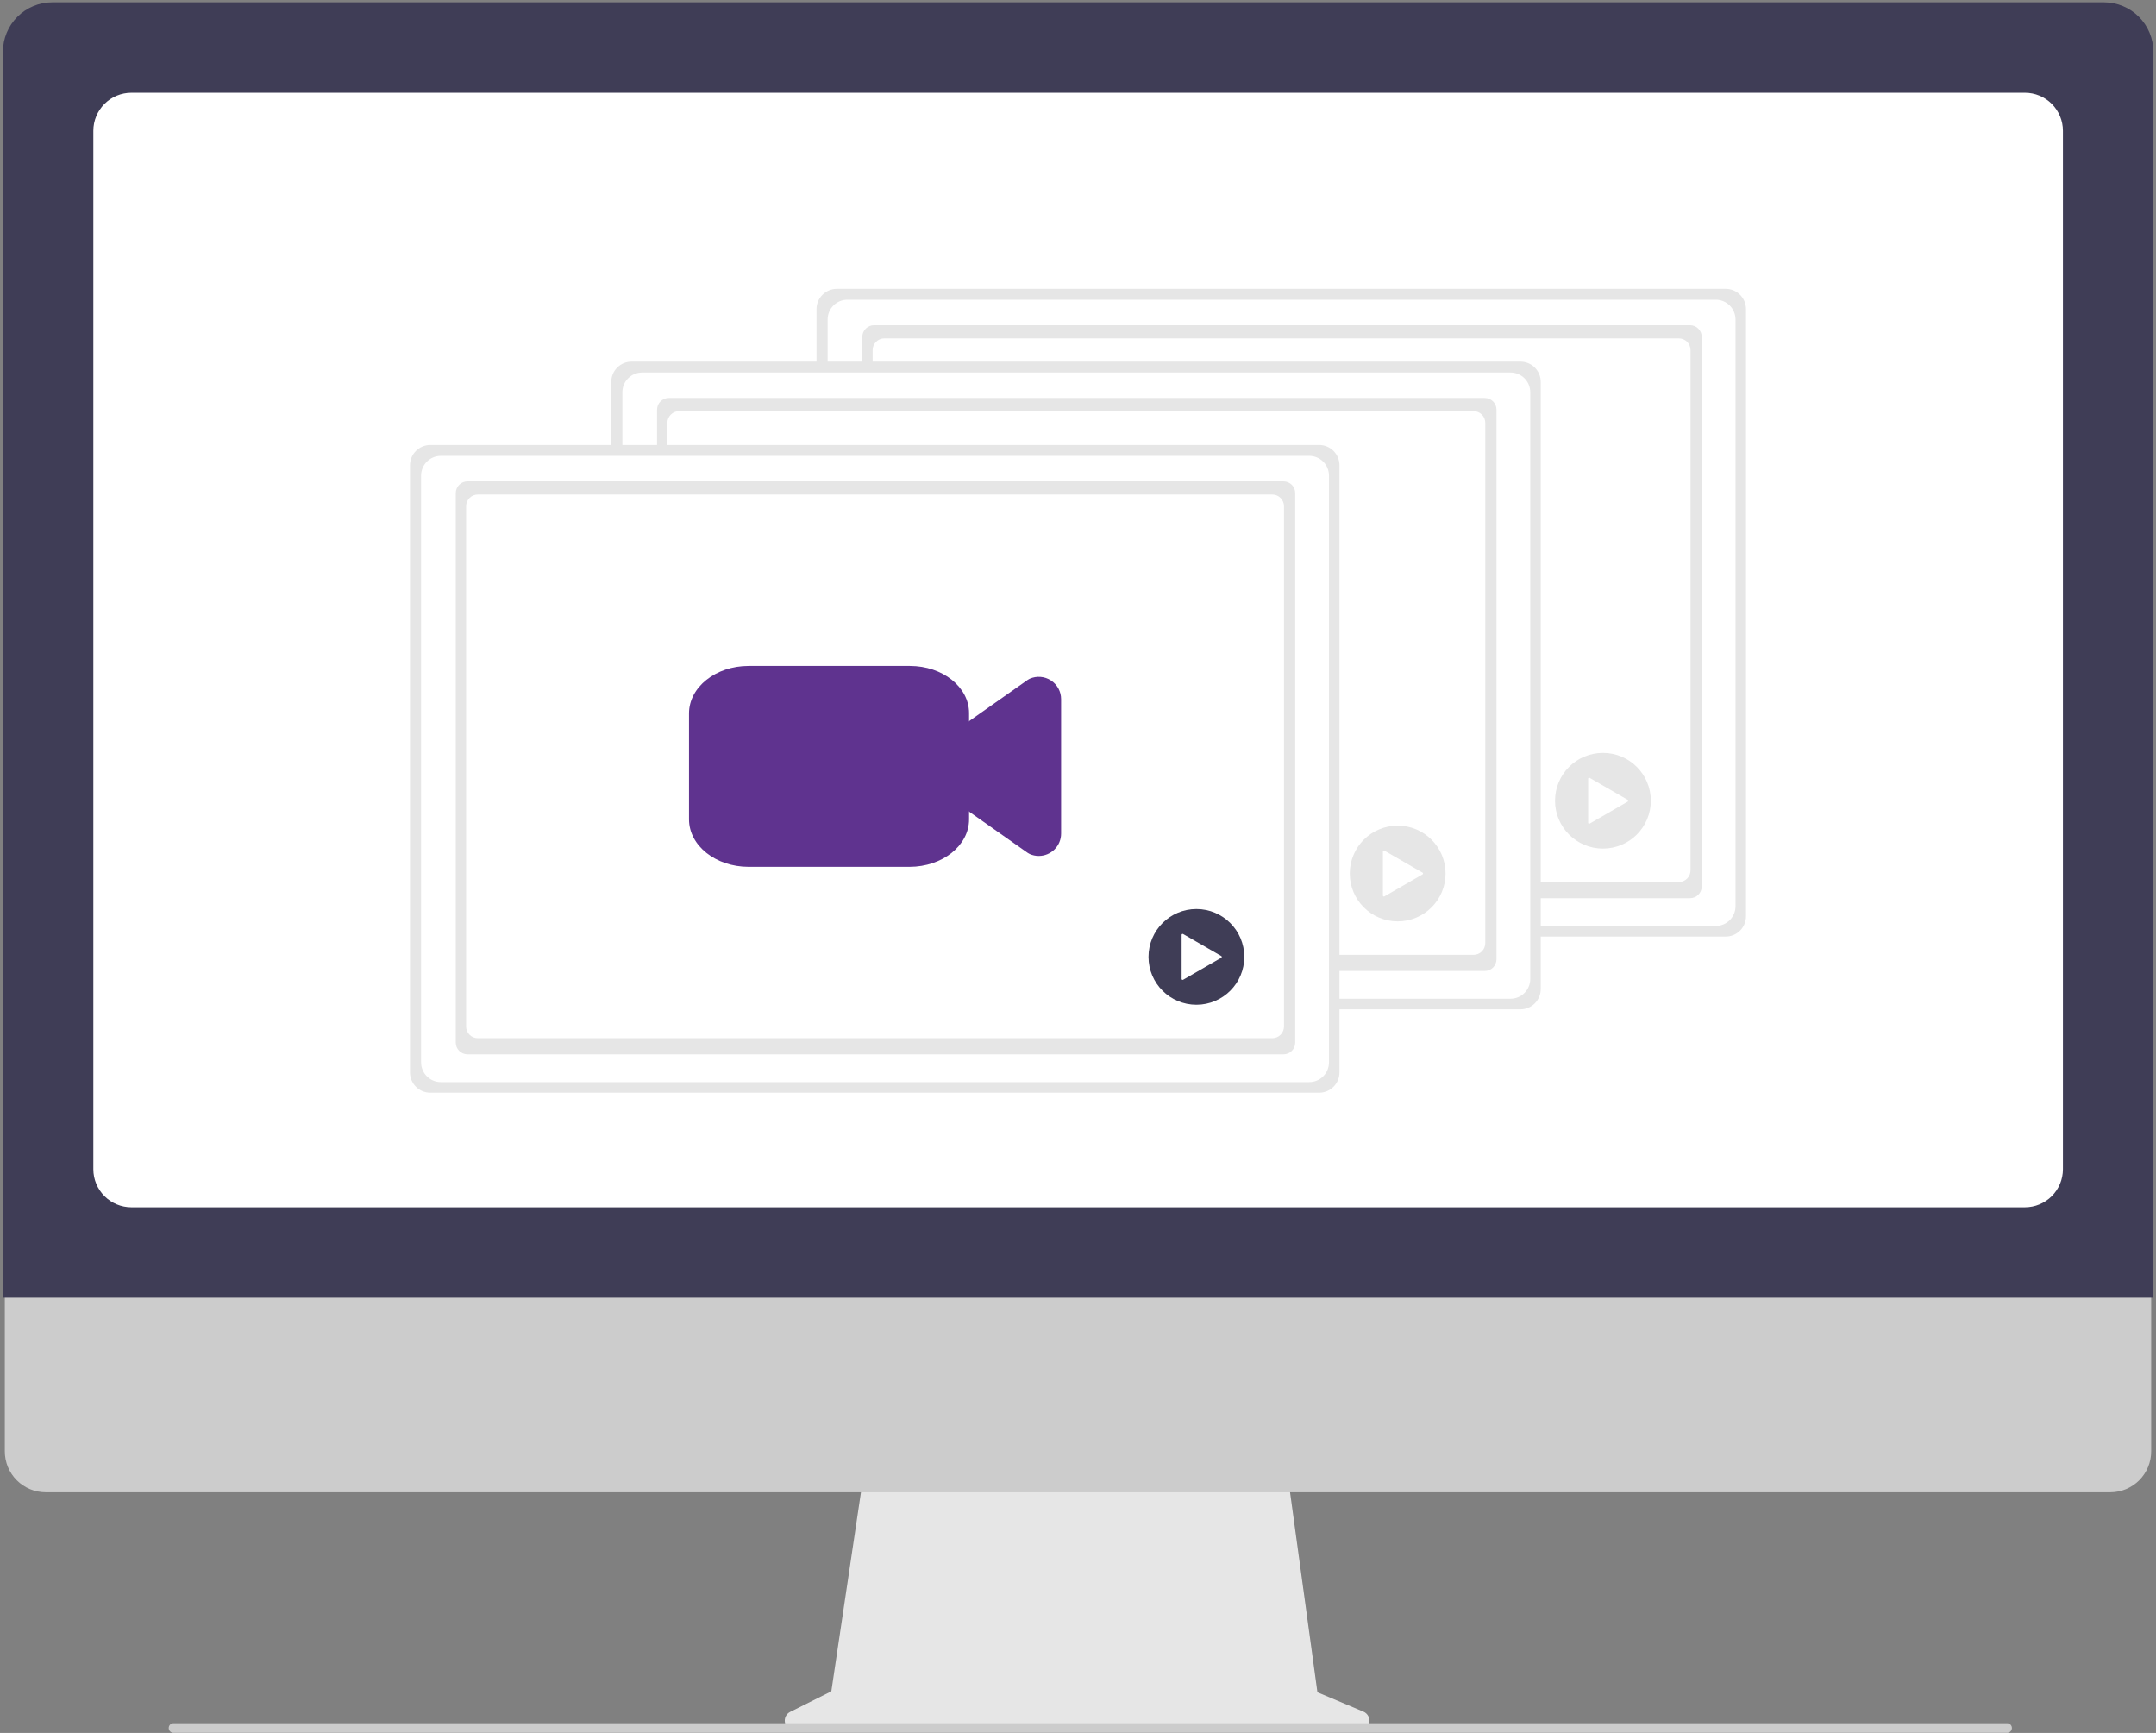<svg width="224" height="180" viewBox="0 0 224 180" fill="none" xmlns="http://www.w3.org/2000/svg">
<rect x="0" y="0" width="224" height="180" fill="#808080" stroke="none"/>
<path d="M141.655 177.789L136.875 175.776L133.595 151.812H89.925L86.371 175.678L82.094 177.816C81.889 177.919 81.725 178.087 81.628 178.294C81.531 178.501 81.507 178.735 81.56 178.958C81.612 179.181 81.739 179.379 81.918 179.521C82.097 179.663 82.32 179.74 82.548 179.74H141.261C141.496 179.74 141.723 179.659 141.904 179.511C142.086 179.362 142.21 179.155 142.257 178.926C142.303 178.696 142.268 178.457 142.159 178.25C142.049 178.043 141.871 177.88 141.655 177.789Z" fill="#E6E6E6"/>
<path d="M219.259 155H4.74C3.615 154.997 2.536 154.549 1.741 153.752C0.946 152.955 0.5 151.876 0.5 150.75V120.5H223.5V150.75C223.5 151.876 223.054 152.955 222.259 153.752C221.464 154.549 220.385 154.997 219.259 155Z" fill="#CCCCCC"/>
<path d="M223.724 134.797H0.304V5.364C0.306 4.005 0.846 2.703 1.807 1.742C2.767 0.782 4.069 0.242 5.428 0.24H218.601C219.959 0.242 221.261 0.782 222.222 1.742C223.182 2.703 223.723 4.005 223.724 5.364V134.797Z" fill="#3F3D56"/>
<path d="M210.38 125.403H13.648C12.601 125.401 11.597 124.985 10.856 124.244C10.116 123.504 9.699 122.5 9.698 121.453V13.584C9.699 12.537 10.116 11.533 10.856 10.793C11.597 10.052 12.601 9.635 13.648 9.634H210.38C211.427 9.635 212.431 10.052 213.172 10.793C213.912 11.533 214.329 12.537 214.33 13.584V121.453C214.329 122.5 213.912 123.504 213.172 124.244C212.431 124.985 211.427 125.401 210.38 125.403Z" fill="white"/>
<path d="M208.528 179.99H18.028C17.896 179.99 17.768 179.938 17.675 179.844C17.581 179.75 17.528 179.623 17.528 179.49C17.528 179.358 17.581 179.23 17.675 179.137C17.768 179.043 17.896 178.99 18.028 178.99H208.528C208.661 178.99 208.788 179.043 208.882 179.137C208.976 179.23 209.028 179.358 209.028 179.49C209.028 179.623 208.976 179.75 208.882 179.844C208.788 179.938 208.661 179.99 208.528 179.99Z" fill="#CCCCCC"/>
<g clip-path="url(#clip0_624_611)">
<path d="M181.404 95.16C181.407 95.719 181.187 96.257 180.793 96.654C180.4 97.052 179.864 97.277 179.304 97.28H86.933C86.655 97.278 86.381 97.222 86.126 97.115C85.87 97.008 85.638 96.851 85.443 96.654C85.249 96.458 85.094 96.224 84.99 95.968C84.885 95.712 84.832 95.437 84.833 95.16V32.12C84.83 31.56 85.05 31.023 85.443 30.625C85.837 30.228 86.373 30.003 86.933 30H179.304C179.581 30.001 179.856 30.057 180.111 30.165C180.367 30.272 180.598 30.428 180.793 30.625C180.988 30.822 181.143 31.055 181.247 31.312C181.352 31.568 181.405 31.843 181.404 32.12V32.12V95.16Z" fill="#E6E6E6"/>
<path d="M180.314 94.128C180.314 94.671 180.098 95.193 179.713 95.577C179.328 95.961 178.807 96.177 178.263 96.177H88.037C87.493 96.177 86.971 95.961 86.587 95.577C86.202 95.193 85.986 94.671 85.986 94.128V33.181C85.986 32.637 86.202 32.116 86.587 31.732C86.971 31.347 87.493 31.131 88.037 31.131H178.267C178.81 31.132 179.331 31.349 179.715 31.733C180.098 32.117 180.314 32.638 180.314 33.181V94.128Z" fill="white"/>
<path d="M90.808 33.777H175.588C175.911 33.777 176.221 33.906 176.449 34.134C176.677 34.362 176.805 34.671 176.805 34.994V92.078C176.805 92.401 176.677 92.71 176.449 92.938C176.221 93.166 175.911 93.295 175.588 93.295H90.808C90.485 93.295 90.175 93.166 89.947 92.938C89.719 92.71 89.59 92.401 89.59 92.078V34.994C89.59 34.671 89.719 34.362 89.947 34.134C90.175 33.906 90.485 33.777 90.808 33.777Z" fill="#E6E6E6"/>
<path d="M91.881 35.147H174.423C174.746 35.147 175.055 35.275 175.284 35.503C175.512 35.731 175.64 36.04 175.64 36.363V90.401C175.64 90.724 175.512 91.033 175.284 91.261C175.055 91.49 174.746 91.618 174.423 91.618H91.881C91.558 91.618 91.249 91.49 91.02 91.261C90.792 91.033 90.664 90.724 90.664 90.401V36.363C90.664 36.04 90.792 35.731 91.02 35.503C91.249 35.275 91.558 35.147 91.881 35.147Z" fill="white"/>
<path d="M150.161 72.686C149.836 72.685 149.515 72.617 149.218 72.485C149.149 72.454 149.083 72.417 149.022 72.373L143.023 68.154C142.719 67.941 142.471 67.657 142.299 67.327C142.128 66.997 142.038 66.631 142.038 66.259V60.505C142.038 60.133 142.128 59.767 142.299 59.437C142.471 59.107 142.719 58.824 143.023 58.609L149.022 54.391C149.083 54.347 149.149 54.31 149.218 54.279C149.572 54.122 149.959 54.056 150.344 54.086C150.73 54.117 151.101 54.243 151.426 54.453C151.75 54.664 152.016 54.952 152.201 55.292C152.385 55.631 152.482 56.012 152.482 56.398V70.366C152.482 70.981 152.238 71.571 151.802 72.006C151.367 72.441 150.777 72.685 150.161 72.685L150.161 72.686Z" fill="#3F3D56"/>
<path d="M136.736 73.817H120.005C116.592 73.814 113.825 71.61 113.822 68.889V57.875C113.825 55.155 116.592 52.95 120.005 52.947H136.779C140.169 52.95 142.915 55.139 142.919 57.84V68.889C142.915 71.61 140.149 73.814 136.736 73.817Z" fill="#3F3D56"/>
<path d="M166.539 88.143C169.288 88.143 171.515 85.917 171.515 83.171C171.515 80.425 169.288 78.2 166.539 78.2C163.791 78.2 161.563 80.425 161.563 83.171C161.563 85.917 163.791 88.143 166.539 88.143Z" fill="#E6E6E6"/>
<path d="M169.124 83.082L165.157 80.794C165.142 80.785 165.124 80.781 165.106 80.781C165.088 80.781 165.07 80.785 165.054 80.794C165.039 80.803 165.026 80.816 165.017 80.832C165.008 80.848 165.003 80.865 165.003 80.883V85.459C165.003 85.477 165.008 85.495 165.017 85.511C165.026 85.526 165.039 85.539 165.054 85.549C165.07 85.558 165.088 85.562 165.106 85.562C165.124 85.562 165.142 85.558 165.157 85.549L169.124 83.26C169.139 83.251 169.152 83.239 169.161 83.223C169.171 83.207 169.175 83.189 169.175 83.171C169.175 83.153 169.171 83.136 169.161 83.12C169.152 83.104 169.139 83.091 169.124 83.082L165.157 80.794C165.142 80.785 165.124 80.781 165.106 80.781C165.088 80.781 165.07 80.785 165.054 80.794C165.039 80.803 165.026 80.816 165.017 80.832C165.008 80.848 165.003 80.865 165.003 80.883V85.459C165.003 85.477 165.008 85.495 165.017 85.511C165.026 85.526 165.039 85.539 165.054 85.549C165.07 85.558 165.088 85.562 165.106 85.562C165.124 85.562 165.142 85.558 165.157 85.549L169.124 83.26C169.139 83.251 169.152 83.239 169.161 83.223C169.171 83.207 169.175 83.189 169.175 83.171C169.175 83.153 169.171 83.136 169.161 83.12C169.152 83.104 169.139 83.091 169.124 83.082Z" fill="white"/>
<path d="M160.078 102.72C160.081 103.28 159.862 103.817 159.468 104.215C159.074 104.612 158.539 104.837 157.979 104.84H65.607C65.33 104.839 65.056 104.783 64.8 104.675C64.545 104.568 64.313 104.412 64.118 104.215C63.923 104.018 63.769 103.785 63.664 103.528C63.56 103.272 63.506 102.997 63.508 102.72V39.68C63.505 39.121 63.724 38.583 64.118 38.186C64.512 37.788 65.047 37.563 65.607 37.56H157.979C158.256 37.562 158.53 37.618 158.786 37.725C159.041 37.832 159.273 37.989 159.468 38.186C159.663 38.383 159.817 38.616 159.922 38.872C160.027 39.129 160.08 39.403 160.078 39.68V39.68V102.72Z" fill="#E6E6E6"/>
<path d="M158.989 101.688C158.989 102.232 158.773 102.753 158.388 103.137C158.004 103.522 157.482 103.738 156.938 103.738H66.713C66.168 103.738 65.647 103.522 65.262 103.137C64.877 102.753 64.661 102.232 64.661 101.688V40.741C64.661 40.198 64.877 39.676 65.262 39.292C65.647 38.908 66.168 38.692 66.713 38.692H156.942C157.485 38.693 158.006 38.909 158.39 39.293C158.774 39.678 158.989 40.198 158.989 40.741V101.688Z" fill="white"/>
<path d="M69.483 41.338H154.263C154.586 41.338 154.896 41.466 155.124 41.694C155.353 41.922 155.481 42.231 155.481 42.554V99.638C155.481 99.961 155.353 100.271 155.124 100.499C154.896 100.727 154.586 100.855 154.263 100.855H69.483C69.16 100.855 68.851 100.727 68.622 100.499C68.394 100.271 68.266 99.961 68.266 99.638V42.554C68.266 42.231 68.394 41.922 68.622 41.694C68.851 41.466 69.16 41.338 69.483 41.338Z" fill="#E6E6E6"/>
<path d="M70.556 42.707H153.098C153.421 42.707 153.731 42.835 153.959 43.063C154.187 43.291 154.316 43.601 154.316 43.923V97.962C154.316 98.284 154.187 98.594 153.959 98.822C153.731 99.05 153.421 99.178 153.098 99.178H70.556C70.234 99.178 69.924 99.05 69.695 98.822C69.467 98.594 69.339 98.284 69.339 97.962V43.923C69.339 43.601 69.467 43.291 69.695 43.063C69.924 42.835 70.234 42.707 70.556 42.707Z" fill="white"/>
<path d="M128.836 80.246C128.511 80.246 128.19 80.177 127.893 80.045C127.824 80.015 127.758 79.977 127.697 79.934L121.698 75.715C121.394 75.501 121.145 75.217 120.974 74.887C120.802 74.557 120.713 74.191 120.713 73.819V68.066C120.713 67.694 120.802 67.328 120.974 66.998C121.145 66.668 121.394 66.384 121.698 66.17L127.697 61.951C127.758 61.907 127.824 61.87 127.893 61.839C128.246 61.682 128.634 61.616 129.019 61.647C129.405 61.677 129.776 61.803 130.101 62.014C130.425 62.224 130.691 62.513 130.876 62.852C131.06 63.192 131.157 63.572 131.157 63.958V77.926C131.157 78.541 130.912 79.131 130.477 79.566C130.042 80.001 129.452 80.245 128.836 80.245L128.836 80.246Z" fill="#3F3D56"/>
<path d="M115.411 81.377H98.68C95.267 81.374 92.501 79.17 92.497 76.45V65.435C92.501 62.715 95.267 60.51 98.68 60.508H115.455C118.844 60.511 121.59 62.7 121.594 65.4V76.45C121.591 79.17 118.825 81.374 115.411 81.377Z" fill="#3F3D56"/>
<path d="M145.214 95.703C147.962 95.703 150.19 93.477 150.19 90.732C150.19 87.986 147.962 85.76 145.214 85.76C142.466 85.76 140.238 87.986 140.238 90.732C140.238 93.477 142.466 95.703 145.214 95.703Z" fill="#E6E6E6"/>
<path d="M147.799 90.643L143.832 88.355C143.817 88.346 143.799 88.341 143.781 88.341C143.763 88.341 143.745 88.346 143.729 88.355C143.714 88.364 143.701 88.377 143.692 88.392C143.682 88.408 143.678 88.426 143.678 88.444V93.02C143.678 93.038 143.683 93.055 143.692 93.071C143.701 93.087 143.714 93.1 143.729 93.109C143.745 93.118 143.763 93.123 143.781 93.123C143.799 93.123 143.817 93.118 143.832 93.109L147.799 90.821C147.814 90.812 147.827 90.799 147.836 90.783C147.845 90.767 147.85 90.75 147.85 90.732C147.85 90.714 147.845 90.696 147.836 90.68C147.827 90.665 147.814 90.652 147.799 90.643L143.832 88.355C143.817 88.346 143.799 88.341 143.781 88.341C143.763 88.341 143.745 88.346 143.729 88.355C143.714 88.364 143.701 88.377 143.692 88.392C143.682 88.408 143.678 88.426 143.678 88.444V93.02C143.678 93.038 143.683 93.055 143.692 93.071C143.701 93.087 143.714 93.1 143.729 93.109C143.745 93.118 143.763 93.123 143.781 93.123C143.799 93.123 143.817 93.118 143.832 93.109L147.799 90.821C147.814 90.812 147.827 90.799 147.836 90.783C147.845 90.767 147.85 90.75 147.85 90.732C147.85 90.714 147.845 90.696 147.836 90.68C147.827 90.665 147.814 90.652 147.799 90.643Z" fill="white"/>
<path d="M139.166 111.38C139.169 111.94 138.95 112.477 138.556 112.875C138.162 113.272 137.627 113.497 137.067 113.5H44.695C44.418 113.499 44.144 113.443 43.888 113.335C43.633 113.228 43.401 113.071 43.206 112.875C43.011 112.678 42.857 112.445 42.752 112.188C42.647 111.932 42.594 111.657 42.596 111.38V48.34C42.593 47.781 42.812 47.243 43.206 46.846C43.6 46.448 44.135 46.223 44.695 46.22H137.067C137.344 46.222 137.618 46.278 137.874 46.385C138.129 46.492 138.361 46.649 138.556 46.846C138.751 47.042 138.905 47.276 139.01 47.532C139.115 47.788 139.168 48.063 139.166 48.34V48.34V111.38Z" fill="#E6E6E6"/>
<path d="M138.077 110.348C138.077 110.892 137.861 111.413 137.476 111.797C137.091 112.182 136.569 112.398 136.025 112.398H45.8C45.256 112.398 44.734 112.182 44.349 111.797C43.965 111.413 43.748 110.892 43.748 110.348V49.401C43.748 48.858 43.965 48.336 44.349 47.952C44.734 47.568 45.256 47.352 45.8 47.352H136.029C136.573 47.353 137.093 47.569 137.477 47.953C137.861 48.338 138.077 48.858 138.077 49.401V110.348Z" fill="white"/>
<path d="M48.571 49.998H133.351C133.674 49.998 133.984 50.126 134.212 50.354C134.44 50.582 134.569 50.891 134.569 51.214V108.298C134.569 108.621 134.44 108.93 134.212 109.159C133.984 109.387 133.674 109.515 133.351 109.515H48.571C48.248 109.515 47.938 109.387 47.71 109.159C47.482 108.93 47.353 108.621 47.353 108.298V51.214C47.353 50.891 47.482 50.582 47.71 50.354C47.938 50.126 48.248 49.998 48.571 49.998Z" fill="#E6E6E6"/>
<path d="M49.644 51.367H132.185C132.345 51.367 132.504 51.398 132.651 51.459C132.799 51.52 132.933 51.61 133.046 51.723C133.159 51.836 133.249 51.97 133.31 52.118C133.371 52.265 133.403 52.423 133.403 52.583V106.621C133.403 106.781 133.371 106.939 133.31 107.087C133.249 107.235 133.159 107.369 133.046 107.482C132.933 107.595 132.799 107.684 132.651 107.745C132.504 107.806 132.345 107.838 132.185 107.838H49.644C49.321 107.838 49.011 107.71 48.783 107.482C48.555 107.254 48.426 106.944 48.426 106.621V52.583C48.426 52.261 48.555 51.951 48.783 51.723C49.011 51.495 49.321 51.367 49.644 51.367Z" fill="white"/>
<path d="M107.924 88.906C107.599 88.906 107.278 88.838 106.981 88.705C106.912 88.675 106.846 88.637 106.784 88.594L100.786 84.375C100.481 84.161 100.233 83.877 100.062 83.547C99.89 83.217 99.801 82.851 99.801 82.479V76.726C99.801 76.354 99.89 75.988 100.062 75.658C100.233 75.328 100.481 75.044 100.786 74.83L106.784 70.611C106.846 70.567 106.912 70.53 106.981 70.499C107.334 70.343 107.721 70.276 108.107 70.307C108.492 70.337 108.864 70.463 109.188 70.674C109.513 70.885 109.779 71.173 109.964 71.512C110.148 71.852 110.245 72.232 110.245 72.618V86.587C110.245 87.202 110 87.791 109.565 88.226C109.13 88.661 108.539 88.905 107.924 88.905L107.924 88.906Z" fill="#5F338F"/>
<path d="M94.499 90.037H77.768C74.354 90.034 71.588 87.83 71.585 85.11V74.095C71.588 71.375 74.354 69.17 77.768 69.168H94.542C97.931 69.171 100.678 71.359 100.682 74.06V85.11C100.678 87.83 97.912 90.034 94.499 90.037Z" fill="#5F338F"/>
<path d="M124.302 104.363C127.05 104.363 129.278 102.137 129.278 99.392C129.278 96.646 127.05 94.42 124.302 94.42C121.554 94.42 119.326 96.646 119.326 99.392C119.326 102.137 121.554 104.363 124.302 104.363Z" fill="#3F3D56"/>
<path d="M126.886 99.302L122.92 97.014C122.904 97.005 122.887 97.001 122.869 97.001C122.851 97.001 122.833 97.005 122.817 97.014C122.801 97.024 122.788 97.037 122.779 97.052C122.77 97.068 122.766 97.086 122.766 97.104V101.68C122.766 101.698 122.77 101.715 122.779 101.731C122.788 101.747 122.801 101.76 122.817 101.769C122.833 101.778 122.851 101.782 122.869 101.782C122.887 101.782 122.904 101.778 122.92 101.769L126.886 99.481C126.902 99.472 126.915 99.459 126.924 99.443C126.933 99.427 126.938 99.41 126.938 99.392C126.938 99.374 126.933 99.356 126.924 99.34C126.915 99.325 126.902 99.311 126.886 99.302L122.92 97.014C122.904 97.005 122.887 97.001 122.869 97.001C122.851 97.001 122.833 97.005 122.817 97.014C122.801 97.024 122.788 97.037 122.779 97.052C122.77 97.068 122.766 97.086 122.766 97.104V101.68C122.766 101.698 122.77 101.715 122.779 101.731C122.788 101.747 122.801 101.76 122.817 101.769C122.833 101.778 122.851 101.782 122.869 101.782C122.887 101.782 122.904 101.778 122.92 101.769L126.886 99.481C126.902 99.472 126.915 99.459 126.924 99.443C126.933 99.427 126.938 99.41 126.938 99.392C126.938 99.374 126.933 99.356 126.924 99.34C126.915 99.325 126.902 99.311 126.886 99.302Z" fill="white"/>
</g>
<defs>
<clipPath id="clip0_624_611">
<rect width="138.808" height="83.5" fill="white" transform="translate(42.596 30)"/>
</clipPath>
</defs>
</svg>
